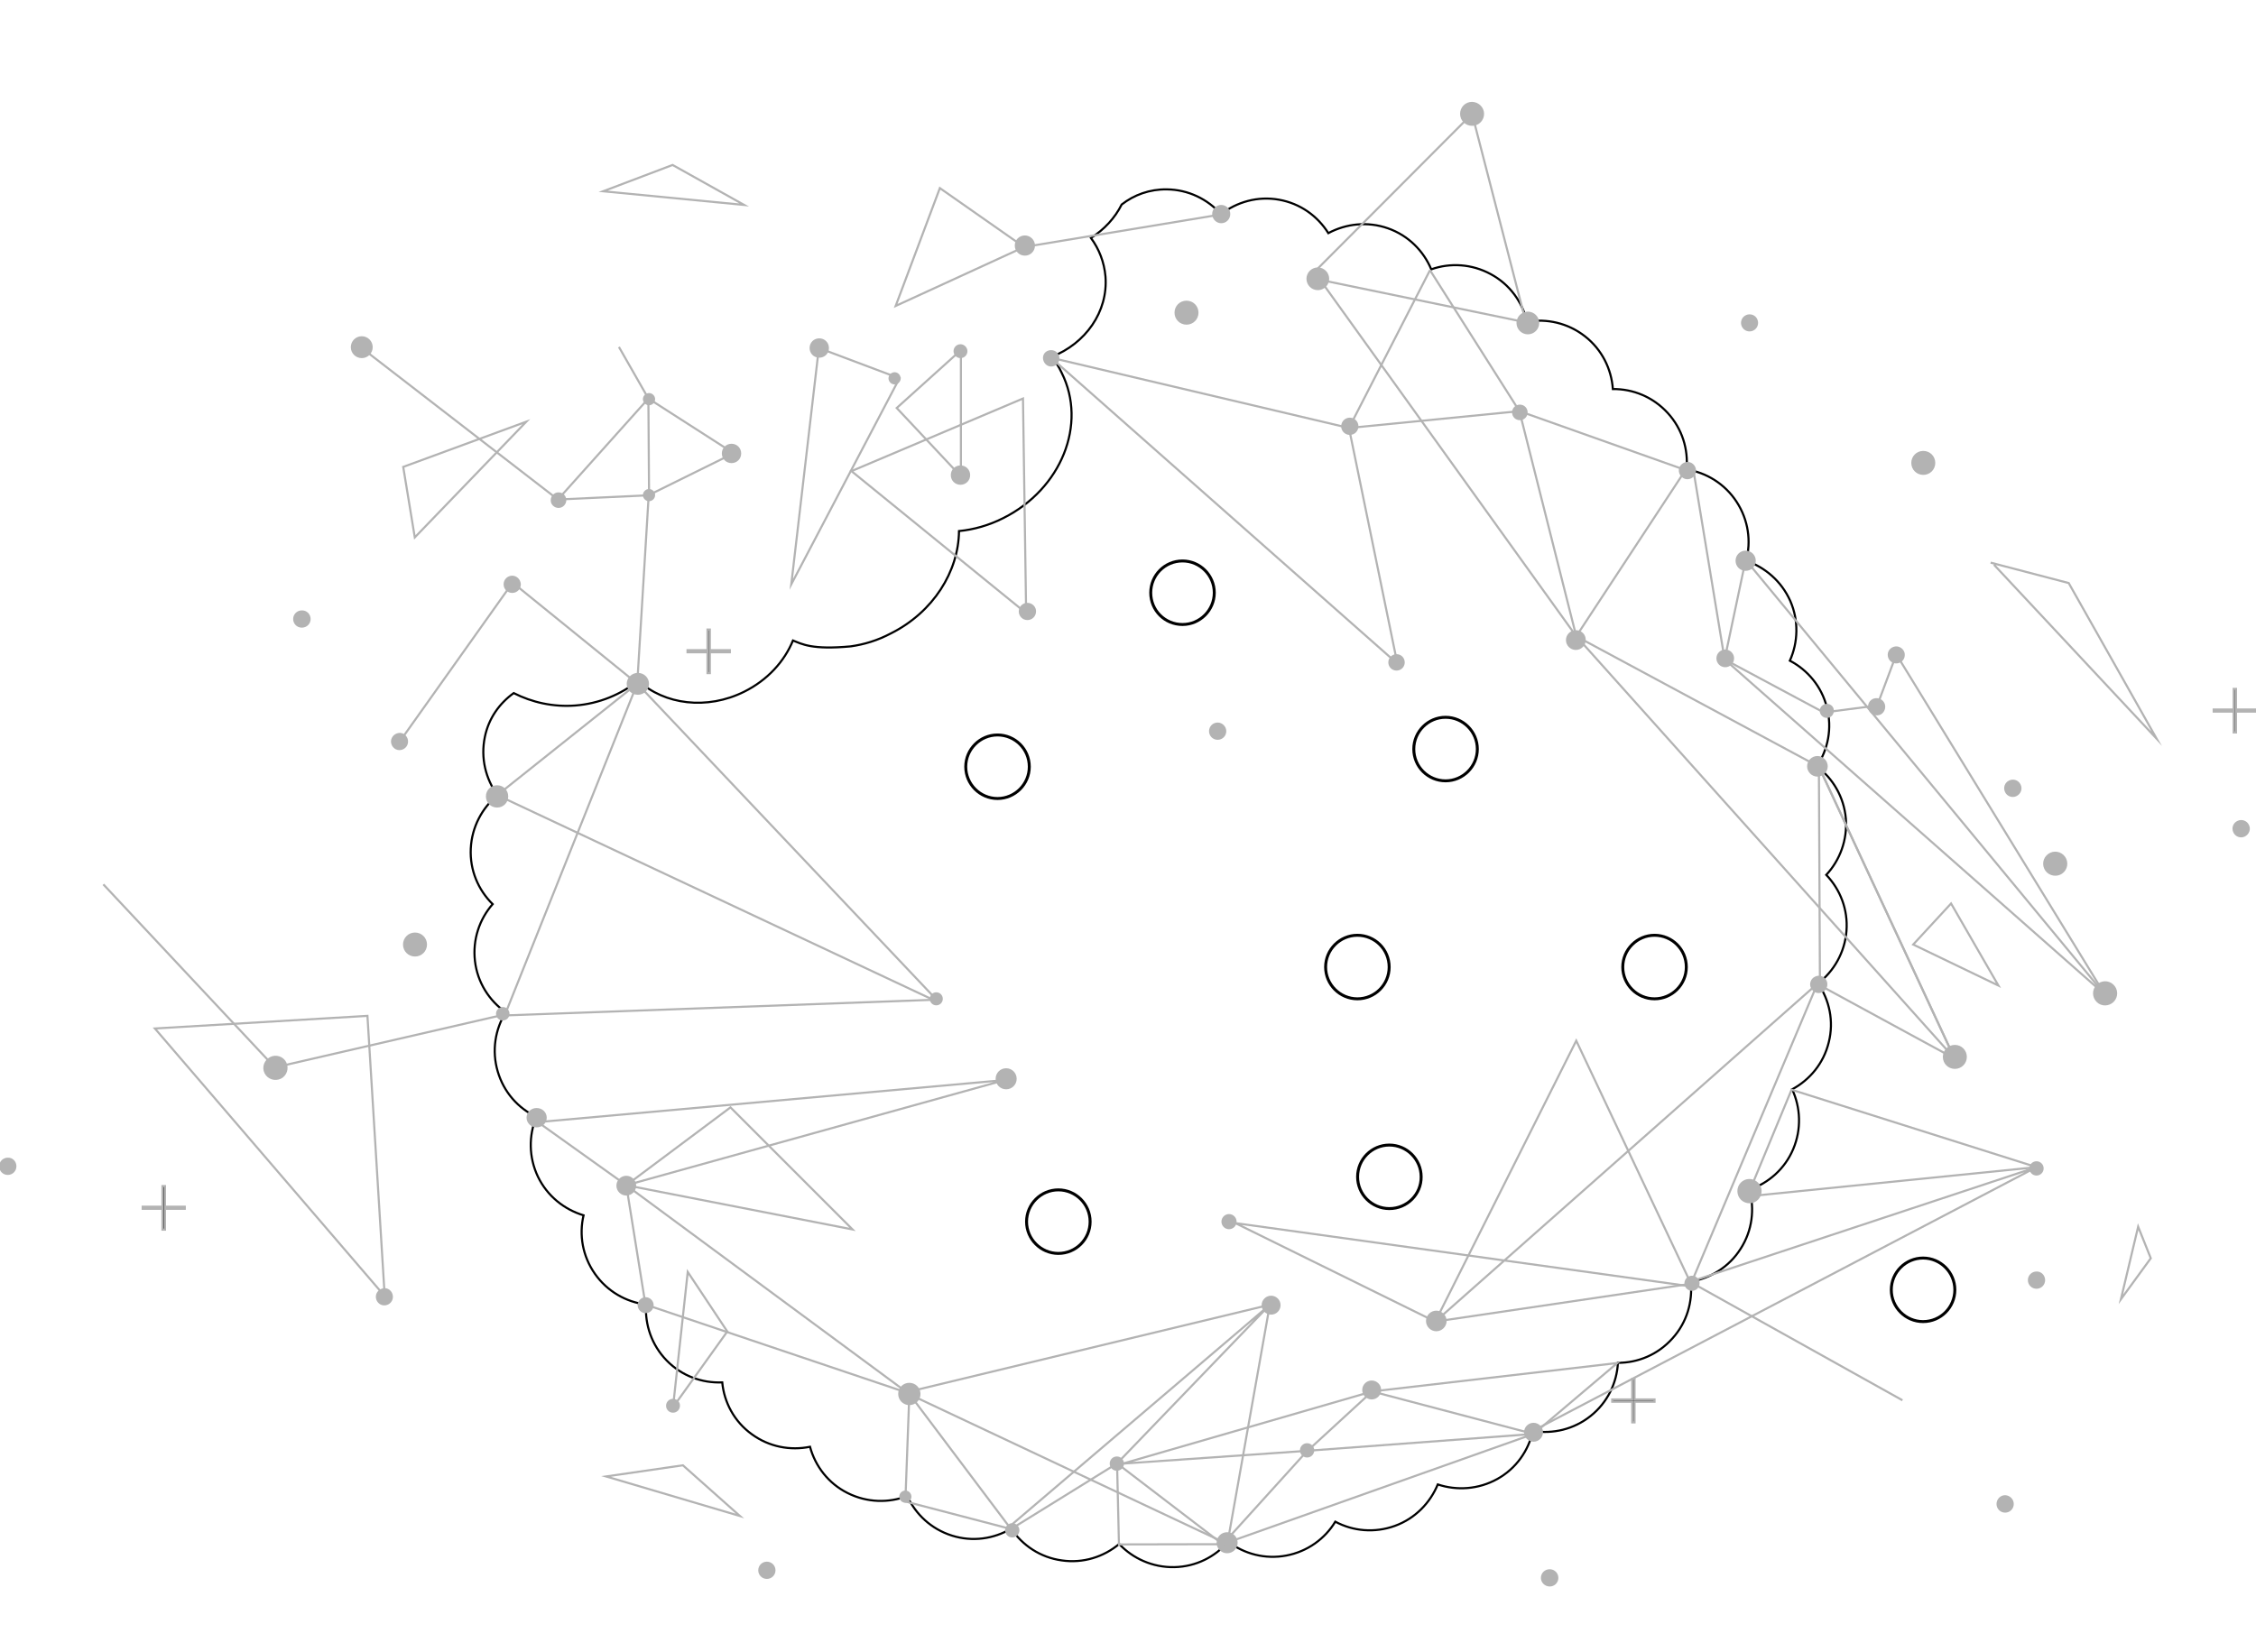 <svg version="1.1" id="Layer_1" xmlns="http://www.w3.org/2000/svg" xmlns:xlink="http://www.w3.org/1999/xlink" x="0px" y="0px" viewBox="0 0 1072 785" style="enable-background:new 0 0 1072 785;" xml:space="preserve"><style type="text/css"> .st0{fill:none;stroke:#000000;stroke-miterlimit:10;} .st1{fill:none;stroke:#000000;stroke-width:1.4;stroke-miterlimit:10;} .st2{fill:none;stroke:#B3B3B3;stroke-miterlimit:10;} .st3{fill:#B3B3B3;stroke:#B3B3B3;stroke-miterlimit:10;} .st4{stroke:#B3B3B3;stroke-miterlimit:10;} </style><path class="st0" d="M404.2,307.2c-18.4,1.7-23.1-1.1-27.4-2.8c-4.1,10-12.1,18.8-23.1,24.3c-17.8,8.9-38,6.2-50.4-5.2 c-8.2,6.5-18.5,10.9-29.9,11.8c-10.6,0.8-20.6-1.5-29.3-5.9c-6.8,4.9-11.9,12-13.7,20.8c-2.1,10.1,0.4,20,6,27.7 c-7.3,6.1-12.2,15.1-12.7,25.4s3.6,19.7,10.4,26.4c-6.3,7.2-9.6,16.9-8.4,27.1s6.8,18.8,14.6,24.3c-5,8.1-6.7,18.2-3.8,28.1 s9.7,17.5,18.4,21.6c-3.7,8.8-3.7,19.1,0.7,28.4c4.5,9.3,12.5,15.6,21.7,18.4c-2.2,9.3-0.5,19.4,5.4,27.8 c5.9,8.4,14.8,13.4,24.3,14.6c-0.6,9.5,2.6,19.2,9.8,26.6c7.2,7.4,16.9,10.8,26.4,10.4c0.9,9.5,5.7,18.6,14,24.6 c8.3,6.1,18.4,7.9,27.7,6c2.5,9.2,8.7,17.4,17.9,22c9.2,4.6,19.4,4.8,28.3,1.4c4,8.7,11.4,15.7,21.2,18.8s19.9,1.6,28.2-3.3 c5.3,7.9,13.8,13.7,24,15.1c10.2,1.5,20-1.7,27.3-7.8c6.5,6.9,15.9,11.2,26.2,11s19.4-4.9,25.6-12.1c7.6,5.8,17.5,8.5,27.6,6.6 s18.4-8,23.3-16.1c8.4,4.5,18.6,5.5,28.3,2s16.8-11,20.4-19.7c9,3,19.3,2.4,28.3-2.6s14.8-13.5,16.9-22.8c9.4,1.5,19.4-0.7,27.5-7.2 c8-6.4,12.4-15.7,12.9-25.2c9.6,0,19-3.9,25.9-11.6c6.9-7.6,9.7-17.5,8.7-27c9.4-1.6,18.2-6.9,23.7-15.6c5.6-8.7,6.7-18.9,4.2-28.1 c9-3.1,16.8-9.8,20.8-19.3s3.5-19.7-0.5-28.4c8.4-4.5,15-12.4,17.4-22.4c2.5-10,0.3-20-5.1-27.9c7.5-5.8,12.7-14.7,13.5-24.9 c0.8-10.3-3-19.8-9.6-26.7c6.5-7,10.1-16.6,9.3-26.8c-0.9-10.3-6.2-19.1-13.8-24.8c5.3-7.9,7.4-18,4.8-28 c-2.5-10-9.2-17.8-17.6-22.2c3.9-8.7,4.3-19,0.2-28.4c-4.2-9.4-12-16-21-19.1c2.5-9.2,1.1-19.4-4.5-28s-14.4-13.9-23.8-15.4 c0.9-9.5-2-19.3-9-26.9s-16.5-11.4-26-11.3c-0.7-9.5-5.1-18.7-13.3-25.1c-8.1-6.3-18.1-8.5-27.5-6.9c-2.2-9.3-8.1-17.7-17.2-22.6 c-9-4.9-19.3-5.5-28.3-2.3c-3.7-8.8-10.9-16.1-20.6-19.5c-9.7-3.4-19.9-2.2-28.3,2.3c-5.1-8.1-13.3-14.1-23.5-15.9 c-10.1-1.8-20,1.1-27.5,6.9c-6.3-7.1-15.5-11.7-25.8-11.8c-8.1-0.1-15.5,2.6-21.4,7.2c-3.2,6.4-8.3,11.9-14.6,15.9 c3.9,5.3,6.3,11.5,6.9,18.3c1.3,16.8-9.5,31.9-25.6,38.2c1.9,2.3,3.5,4.8,4.8,7.6c12.2,24.4-0.2,55.2-27.7,69 c-6.9,3.5-14.1,5.5-21.1,6.2c-0.2,19.2-12.2,38.5-32.3,48.6C417,304.4,410.6,306.3,404.2,307.2"></path><path class="st1" d="M686.9,371.1c-8.3,0-15.1-6.7-15.1-15.1c0-8.3,6.8-15.1,15.1-15.1S702,347.7,702,356S695.2,371.1,686.9,371.1"></path><path class="st1" d="M786.2,474.7c-8.3,0-15.1-6.8-15.1-15.1c0-8.3,6.8-15.1,15.1-15.1s15.1,6.7,15.1,15.1 C801.3,467.9,794.5,474.7,786.2,474.7"></path><path class="st1" d="M913.8,628.1c-8.3,0-15.1-6.8-15.1-15.1s6.8-15.1,15.1-15.1s15.1,6.8,15.1,15.1S922.2,628.1,913.8,628.1"></path><path class="st1" d="M561.9,296.8c-8.4,0-15.1-6.7-15.1-15.1c0-8.3,6.7-15.1,15.1-15.1c8.3,0,15.1,6.8,15.1,15.1 S570.2,296.8,561.9,296.8"></path><path class="st1" d="M660.2,574.4c-8.4,0-15.1-6.8-15.1-15.1s6.7-15.1,15.1-15.1c8.3,0,15.1,6.8,15.1,15.1 C675.4,567.6,668.6,574.4,660.2,574.4"></path><path class="st1" d="M645,474.7c-8.3,0-15.1-6.8-15.1-15.1c0-8.3,6.8-15.1,15.1-15.1s15.1,6.7,15.1,15.1S653.3,474.7,645,474.7"></path><path class="st1" d="M502.9,595.7c-8.3,0-15.1-6.8-15.1-15.1s6.8-15.1,15.1-15.1c8.3,0,15.1,6.8,15.1,15.1S511.3,595.7,502.9,595.7"></path><path class="st2" d="M682,628.1l-95-46.8l216,30l60.6-143.8L682,628.1z"></path><path class="st2" d="M768.5,647.8L652,661.3l76.7,20.2L768.5,647.8z"></path><path class="st2" d="M904,665.5l-100.9-56.3L749,494.6l-67,133.5l123-18.2"></path><path class="st2" d="M851.3,517.9l116.4,36.8l-137.4,13.9L851.3,517.9z"></path><path class="st2" d="M749,302.4l179.8,200.7l-64.5-138.7L749,302.4z"></path><path class="st2" d="M868.2,338.4l23.8-3.1l9.1-24.3l99.1,161.7"></path><path class="st2" d="M947.5,268.4l77.3,82.7l-41.8-74l-37.1-9.7"></path><path class="st2" d="M1000.2,472.7L819.5,313.4l10-47.3L1000.2,472.7z"></path><path class="st2" d="M722,195.4l78.9,28l-51.9,79L722,195.4z"></path><path class="st2" d="M641,203.4l81-8l-42.5-67"></path><path class="st2" d="M679.5,128.4l-38.5,75"></path><path class="st2" d="M499.4,170L641,203.4l23,112L499.4,170z"></path><path class="st2" d="M404.6,223.9l83,67.5l-1.5-102L404.6,223.9z"></path><path class="st2" d="M456.6,166.4l-30.5,27.5l30.5,32.5V166.4z"></path><path class="st2" d="M389.1,165.4L376,277.7l51.4-97.9L389.1,165.4z"></path><path class="st2" d="M446.6,89.4l-21,56l61-28L446.6,89.4z"></path><path class="st2" d="M486.6,117.4l93.7-15.5"></path><path class="st2" d="M319.6,78.4l-33,12.5l67,6.5L319.6,78.4z"></path><path class="st2" d="M170.6,164.4l94.5,73"></path><path class="st2" d="M191.6,221.9l5.5,33.5l53-55L191.6,221.9z"></path><path class="st2" d="M189.6,352.9l54-76l59.2,48l5.6-92l-0.3-43.5l40.5,26l-40.5,20l-43,2l43-48l-14-24.5"></path><path class="st2" d="M302.8,324.9l-66.5,53l206.1,96.8"></path><path class="st2" d="M302.8,324.9L445,475.1l-205.2,7.5L302.8,324.9z"></path><path class="st2" d="M237.8,482.6l-107.2,24.7l-81.5-87"></path><path class="st2" d="M73.6,488.8L182.8,616l-8.2-133.2L73.6,488.8z"></path><path class="st2" d="M297.6,563.3l49.5-37l58,58L297.6,563.3z"></path><path class="st2" d="M326.8,604.5l-7,64.3l25.8-36L326.8,604.5z"></path><path class="st2" d="M306.7,620l124.6,42l-133.7-98.7L306.7,620z"></path><path class="st2" d="M430.3,661.8l173.1-41.7l-20.2,113.7L430.3,661.8z"></path><path class="st2" d="M652,661.3l-118.5,34.3l87.8-6.1L652,661.3L652,661.3z"></path><path class="st2" d="M288,701.7l63.6,18.8l-27.1-24.1L288,701.7z"></path><path class="st2" d="M928.8,503.1l-64-34.8l-0.5-103.9L928.8,503.1z"></path><path class="st2" d="M927.1,429.4l-18,19.5l40.5,19.5L927.1,429.4z"></path><path class="st2" d="M1007.8,617.5l8.2-34.5l6,15L1007.8,617.5z"></path><path class="st2" d="M749,302.4L627.3,133l97.8,20.2l-25.6-99.1l-73.3,73.5"></path><path class="st2" d="M477.5,513.3l-179.9,50l-42-30L477.5,513.3z"></path><path class="st2" d="M432.1,662.5l-1.9,51.1l50.2,13.1L432.1,662.5"></path><path class="st2" d="M481,724.4l122.4-104.3l-72.6,75.4l-50.4,31.2"></path><path class="st3" d="M980.4,414.1c2-2.1,1.9-5.4-0.2-7.4c-2.1-2-5.4-1.9-7.4,0.2s-1.9,5.4,0.2,7.4 C975.1,416.2,978.4,416.2,980.4,414.1z"></path><path class="st3" d="M1004.1,475.7c2-2.1,1.9-5.4-0.2-7.4c-2.1-2-5.4-1.9-7.4,0.2s-1.9,5.4,0.2,7.4 C998.7,477.9,1002.1,477.8,1004.1,475.7z"></path><path class="st3" d="M483.9,727.3c0,1.6-1.3,2.9-2.9,2.9s-2.9-1.3-2.9-2.9s1.3-2.9,2.9-2.9S483.9,725.7,483.9,727.3z"></path><path class="st3" d="M533.6,695.6c0,1.6-1.3,2.9-2.9,2.9s-2.9-1.3-2.9-2.9s1.3-2.9,2.9-2.9S533.6,694,533.6,695.6z"></path><path class="st3" d="M624,689.3c0,1.6-1.3,2.9-2.9,2.9s-2.9-1.3-2.9-2.9s1.3-2.9,2.9-2.9S624,687.7,624,689.3z"></path><path class="st3" d="M430.2,708.9c-1.3,0-2.4,1.1-2.4,2.4c0,1.3,1.1,2.4,2.4,2.4s2.4-1.1,2.4-2.4S431.5,708.9,430.2,708.9z"></path><path class="st3" d="M584.1,101.7c0-2.1-1.7-3.8-3.8-3.8s-3.8,1.7-3.8,3.8c0,2.1,1.7,3.9,3.8,3.9S584.1,103.9,584.1,101.7z"></path><path class="st3" d="M487,112.4c-2.4,0-4.3,1.9-4.3,4.3s1.9,4.3,4.3,4.3s4.3-1.9,4.3-4.3S489.3,112.4,487,112.4z"></path><path class="st3" d="M863.6,359.8c-2.4,0-4.4,2-4.4,4.4s2,4.4,4.4,4.4s4.4-2,4.4-4.4S866,359.8,863.6,359.8z"></path><path class="st3" d="M732.7,680.7c0,2.2-1.8,4-4,4s-4-1.8-4-4s1.8-4,4-4S732.7,678.5,732.7,680.7z"></path><path class="st3" d="M587.6,733.2c0,2.5-2,4.5-4.5,4.5s-4.5-2-4.5-4.5s2-4.5,4.5-4.5S587.6,730.7,587.6,733.2z"></path><path class="st3" d="M604,616.3c-2.2,0-4,1.8-4,4s1.8,4,4,4s4-1.8,4-4S606.2,616.3,604,616.3z"></path><path class="st3" d="M651.8,656.6c-2.2,0-4,1.8-4,4s1.8,4,4,4s4-1.8,4-4C655.8,658.4,654,656.6,651.8,656.6z"></path><path class="st3" d="M456.4,164.1c-1.6,0-2.8,1.3-2.8,2.8c0,1.6,1.3,2.8,2.8,2.8c1.6,0,2.8-1.3,2.8-2.8 C459.2,165.4,457.9,164.1,456.4,164.1z"></path><path class="st3" d="M807.1,609.9c0,1.7-1.4,3.1-3.1,3.1s-3.1-1.4-3.1-3.1c0-1.7,1.4-3.1,3.1-3.1S807.1,608.2,807.1,609.9z"></path><path class="st3" d="M584,577.5c-1.7,0-3.1,1.4-3.1,3.1s1.4,3.1,3.1,3.1c1.7,0,3.1-1.4,3.1-3.1S585.7,577.5,584,577.5z"></path><path class="st3" d="M686.9,627.8c0,2.4-2,4.4-4.4,4.4s-4.4-2-4.4-4.4s2-4.4,4.4-4.4S686.9,625.4,686.9,627.8z"></path><path class="st3" d="M868.1,335c-1.6,0-2.9,1.3-2.9,2.8c0,1.6,1.3,2.9,2.9,2.9s2.8-1.3,2.8-2.9C871,336.3,869.7,335,868.1,335z"></path><path class="st3" d="M833.8,266.5c0-2.4-1.9-4.3-4.3-4.3c-2.4,0-4.3,1.9-4.3,4.3s1.9,4.3,4.3,4.3 C831.9,270.8,833.8,268.9,833.8,266.5z"></path><path class="st3" d="M748.8,300c-2.3,0-4.2,1.9-4.2,4.2s1.9,4.2,4.2,4.2s4.2-1.9,4.2-4.2C753.1,301.8,751.2,300,748.8,300z"></path><path class="st3" d="M967.7,552.4c-1.6,0-2.9,1.3-2.9,2.9c0,1.6,1.3,2.9,2.9,2.9c1.6,0,2.9-1.3,2.9-2.9S969.3,552.4,967.7,552.4z"></path><path class="st3" d="M819.8,309.2c-2,0-3.7,1.6-3.7,3.7c0,2,1.6,3.7,3.7,3.7c2,0,3.7-1.6,3.7-3.7 C823.5,310.8,821.8,309.2,819.8,309.2z"></path><path class="st3" d="M641.4,199c-2,0-3.6,1.6-3.6,3.6s1.6,3.6,3.6,3.6s3.6-1.6,3.6-3.6S643.4,199,641.4,199z"></path><path class="st3" d="M719,196c0,1.8,1.4,3.2,3.2,3.2s3.2-1.4,3.2-3.2s-1.4-3.2-3.2-3.2S719,194.2,719,196z"></path><path class="st3" d="M726,158.4c2.7,0,4.9-2.2,4.9-4.9s-2.2-4.9-4.9-4.9s-4.9,2.2-4.9,4.9S723.3,158.4,726,158.4z"></path><path class="st3" d="M626.2,137.4c2.7,0,4.9-2.2,4.9-4.9s-2.2-4.9-4.9-4.9s-4.9,2.2-4.9,4.9S623.5,137.4,626.2,137.4z"></path><path class="st3" d="M238.9,479.1c-1.5,0-2.7,1.2-2.7,2.7s1.2,2.7,2.7,2.7s2.7-1.2,2.7-2.7C241.6,480.3,240.4,479.1,238.9,479.1z"></path><path class="st3" d="M301.8,563.5c0,2.3-1.9,4.2-4.2,4.2c-2.3,0-4.2-1.9-4.2-4.2s1.9-4.2,4.2-4.2S301.8,561.2,301.8,563.5z"></path><path class="st3" d="M255,527.1c-2.4,0-4.3,1.8-4.3,4.1c0,2.2,1.9,4.1,4.3,4.1c2.4,0,4.3-1.8,4.3-4.1 C259.3,528.9,257.4,527.1,255,527.1z"></path><path class="st3" d="M241,378.5c0,2.7-2.1,4.8-4.8,4.8s-4.8-2.1-4.8-4.8s2.1-4.8,4.8-4.8S241,375.8,241,378.5z"></path><path class="st3" d="M243.4,274.1c-2,0-3.6,1.6-3.6,3.6s1.6,3.6,3.6,3.6s3.6-1.6,3.6-3.6C246.9,275.7,245.3,274.1,243.4,274.1z"></path><path class="st3" d="M186.3,352.2c-0.1,2,1.4,3.7,3.3,3.8c2,0.1,3.7-1.4,3.8-3.4s-1.4-3.7-3.3-3.8 C188.1,348.8,186.4,350.3,186.3,352.2z"></path><path class="st3" d="M179.1,616.1c-0.1,2,1.4,3.7,3.3,3.8c2,0.1,3.7-1.4,3.8-3.4s-1.4-3.7-3.3-3.8 C180.9,612.7,179.2,614.2,179.1,616.1z"></path><path class="st3" d="M803.6,220.5c-1.7-1-3.9-0.3-4.9,1.4s-0.3,3.9,1.4,4.9s3.9,0.3,4.9-1.4C805.9,223.6,805.3,221.5,803.6,220.5z"></path><path class="st3" d="M829.9,150.2c-1.8,0.8-2.6,2.9-1.8,4.7s2.9,2.6,4.7,1.8s2.6-2.9,1.8-4.7C833.9,150.2,831.7,149.4,829.9,150.2z"></path><path class="st3" d="M959.7,373.1c-0.8-1.8-3-2.6-4.8-1.7c-1.8,0.8-2.6,3-1.7,4.8c0.8,1.8,3,2.6,4.8,1.7S960.6,374.9,959.7,373.1z"></path><path class="st3" d="M867.5,466.3c-0.8-1.8-3-2.6-4.8-1.7c-1.8,0.8-2.6,3-1.7,4.8c0.8,1.8,3,2.6,4.8,1.7 C867.6,470.2,868.3,468.1,867.5,466.3z"></path><path class="st3" d="M1068.2,392.3c-0.8-1.8-3-2.6-4.8-1.7c-1.8,0.8-2.6,3-1.7,4.8c0.8,1.8,3,2.6,4.8,1.7 C1068.3,396.2,1069.1,394,1068.2,392.3z"></path><path class="st3" d="M126.7,510.7c1.8,2.3,5.1,2.7,7.4,1c2.3-1.8,2.7-5.1,1-7.4c-1.8-2.3-5-2.7-7.3-1 C125.4,505.1,124.9,508.4,126.7,510.7z"></path><path class="st3" d="M894.9,334.2c-0.9-1.7-3.1-2.4-4.9-1.5c-1.7,0.9-2.4,3.1-1.4,4.9c0.9,1.7,3.1,2.4,4.9,1.5 C895.2,338.1,895.8,335.9,894.9,334.2z"></path><path class="st3" d="M901.3,307.7c-2-0.1-3.7,1.4-3.8,3.3c-0.1,2,1.4,3.7,3.3,3.8c2,0.1,3.7-1.3,3.8-3.3 C904.8,309.6,903.3,307.9,901.3,307.7z"></path><path class="st3" d="M836.2,568c-1,2.7-4.1,4.1-6.8,3c-2.7-1-4-4.1-3-6.8s4.1-4.1,6.8-3S837.3,565.3,836.2,568z"></path><path class="st3" d="M478.1,508.2c-2.5,0-4.5,2-4.5,4.5s2,4.5,4.5,4.5s4.5-2,4.5-4.5S480.6,508.2,478.1,508.2z"></path><path class="st3" d="M502.9,170.3c0-1.9-1.5-3.4-3.4-3.4s-3.4,1.3-3.4,3.2s1.5,3.6,3.4,3.6S502.9,172.2,502.9,170.3z"></path><path class="st3" d="M667,314.8c0,1.9-1.5,3.4-3.4,3.4s-3.4-1.5-3.4-3.4s1.5-3.4,3.4-3.4S667,312.9,667,314.8z"></path><path class="st3" d="M488.2,287c-2,0-3.6,1.6-3.6,3.6s1.6,3.6,3.6,3.6s3.6-1.6,3.6-3.6C491.9,288.7,490.2,287,488.2,287z"></path><path class="st3" d="M928.9,507.5c2.9,0,5.2-2.3,5.2-5.2c0-2.9-2.3-5.2-5.2-5.2s-5.2,2.3-5.2,5.2S926,507.5,928.9,507.5z"></path><path class="st3" d="M265.4,240.9c1.8,0,3.2-1.5,3.2-3.2c0-1.8-1.4-3.2-3.2-3.2s-3.2,1.5-3.2,3.2 C262.1,239.4,263.6,240.9,265.4,240.9z"></path><path class="st3" d="M308.4,187.3c-1.3,0-2.4,1.1-2.4,2.4c0,1.3,1.1,2.4,2.4,2.4s2.4-1.1,2.4-2.4S309.7,187.3,308.4,187.3z"></path><path class="st3" d="M425.1,177.4c-1.3,0-2.4,1.1-2.4,2.4c0,1.3,1.1,2.4,2.4,2.4s2.4-1.1,2.4-2.4 C427.4,178.5,426.4,177.4,425.1,177.4z"></path><path class="st3" d="M310.1,620.3c0,1.8-1.5,3.3-3.3,3.3s-3.3-1.5-3.3-3.3s1.5-3.3,3.3-3.3S310.1,618.5,310.1,620.3z"></path><path class="st3" d="M444.9,472.1c-1.4,0-2.6,1.1-2.6,2.6c0,1.4,1.1,2.6,2.6,2.6c1.4,0,2.6-1.1,2.6-2.6S446.3,472.1,444.9,472.1z"></path><path class="st3" d="M319.8,665.3c-1.6,0-2.8,1.3-2.8,2.8c0,1.6,1.3,2.8,2.8,2.8c1.6,0,2.8-1.3,2.8-2.8 C322.7,666.6,321.4,665.3,319.8,665.3z"></path><path class="st3" d="M303.1,320.3c-2.6,0-4.8,2.1-4.8,4.7s2.1,4.7,4.8,4.7c2.6,0,4.8-2.1,4.8-4.7S305.8,320.3,303.1,320.3z"></path><path class="st3" d="M171.9,160.3c-2.6,0-4.7,2.1-4.7,4.7c0,2.6,2.1,4.7,4.7,4.7c2.6,0,4.7-2.1,4.7-4.7 C176.6,162.4,174.5,160.3,171.9,160.3z"></path><path class="st3" d="M351.7,215.5c0,2.3-1.8,4.1-4.1,4.1s-4.1-1.8-4.1-4.1s1.8-4.1,4.1-4.1S351.7,213.2,351.7,215.5z"></path><path class="st3" d="M393.4,165.4c0,2.3-1.8,4.1-4.1,4.1c-2.3,0-4.1-1.8-4.1-4.1s1.8-4.1,4.1-4.1 C391.6,161.3,393.4,163.1,393.4,165.4z"></path><path class="st3" d="M460.5,225.8c0,2.3-1.8,4.1-4.1,4.1s-4.1-1.8-4.1-4.1s1.8-4.1,4.1-4.1S460.5,223.5,460.5,225.8z"></path><path class="st3" d="M308.4,232.9c-1.3,0-2.4,1.1-2.4,2.4c0,1.3,1.1,2.4,2.4,2.4s2.4-1.1,2.4-2.4S309.7,232.9,308.4,232.9z"></path><path class="st2" d="M581,733.9l40.2-44.4l107.5-8L581,733.9z"></path><path class="st2" d="M530.8,695.5l0.9,38.5l49.3-0.1L530.8,695.5z"></path><path class="st2" d="M728.1,680.2l239.6-125.5l-164.6,54.5"></path><path class="st2" d="M805,225.4l14.5,88l45.8,24.5"></path><path class="st3" d="M202.4,448.9c0,2.9-2.3,5.2-5.2,5.2s-5.2-2.3-5.2-5.2c0-2.9,2.3-5.2,5.2-5.2S202.4,446,202.4,448.9z"></path><path class="st3" d="M740,749.9c0,2-1.6,3.6-3.6,3.6s-3.7-1.6-3.7-3.6s1.6-3.6,3.7-3.6C738.4,746.3,740,747.9,740,749.9z"></path><path class="st3" d="M368,746.3c0,2-1.6,3.6-3.6,3.6s-3.6-1.6-3.6-3.6s1.6-3.6,3.6-3.6S368,744.3,368,746.3z"></path><path class="st3" d="M436.9,662.5c0,2.6-2.1,4.8-4.8,4.8c-2.6,0-4.8-2.1-4.8-4.8s2.1-4.8,4.8-4.8S436.9,659.9,436.9,662.5z"></path><path class="st3" d="M7.3,554.3c0,2-1.6,3.6-3.6,3.6s-3.6-1.6-3.6-3.6s1.6-3.6,3.6-3.6C5.7,550.6,7.3,552.2,7.3,554.3z"></path><path class="st3" d="M919.1,220c0,2.9-2.3,5.2-5.2,5.2s-5.2-2.3-5.2-5.2s2.3-5.2,5.2-5.2S919.1,217.1,919.1,220z"></path><path class="st3" d="M704.7,54.1c0,2.9-2.3,5.2-5.2,5.2s-5.2-2.3-5.2-5.2s2.3-5.2,5.2-5.2C702.4,49,704.7,51.3,704.7,54.1z"></path><path class="st3" d="M971.3,608.4c0,2-1.6,3.6-3.6,3.6s-3.6-1.6-3.6-3.6s1.6-3.6,3.6-3.6C969.7,604.7,971.3,606.4,971.3,608.4z"></path><path class="st3" d="M956.4,714.8c0,2-1.6,3.6-3.6,3.6s-3.6-1.6-3.6-3.6s1.6-3.7,3.6-3.7C954.8,711.2,956.4,712.8,956.4,714.8z"></path><path class="st3" d="M147.1,294.2c0,2-1.6,3.6-3.7,3.6c-2,0-3.6-1.6-3.6-3.6s1.6-3.6,3.6-3.6C145.5,290.5,147.1,292.2,147.1,294.2z"></path><path class="st3" d="M582.2,347.5c0,2-1.6,3.6-3.6,3.6s-3.6-1.6-3.6-3.6s1.6-3.6,3.6-3.6C580.5,343.9,582.2,345.5,582.2,347.5z"></path><path class="st4" d="M1072,337.2h-9.5v-9.8h-1.1v9.8h-9.5v1h9.5v9.9h1.1v-9.9h9.5V337.2z"></path><path class="st4" d="M786.2,665.1h-9.5v-9.8h-1.1v9.8h-9.5v1.1h9.5v9.8h1.1v-9.8h9.5V665.1z"></path><path class="st4" d="M346.8,309h-9.5v-9.8h-1.1v9.8h-9.5v1h9.5v9.9h1.1V310h9.5V309z"></path><path class="st4" d="M87.8,573.5h-9.4v-9.8h-1.2v9.8h-9.4v1h9.4v9.9h1.2v-9.9h9.4V573.5z"></path><path class="st3" d="M569,148.6c0,2.9-2.3,5.2-5.2,5.2s-5.2-2.3-5.2-5.2s2.3-5.2,5.2-5.2S569,145.7,569,148.6z"></path><path class="st1" d="M474,379.5c-8.3,0-15.1-6.8-15.1-15.1s6.8-15.1,15.1-15.1s15.1,6.7,15.1,15.1 C489.1,372.7,482.3,379.5,474,379.5"></path></svg>